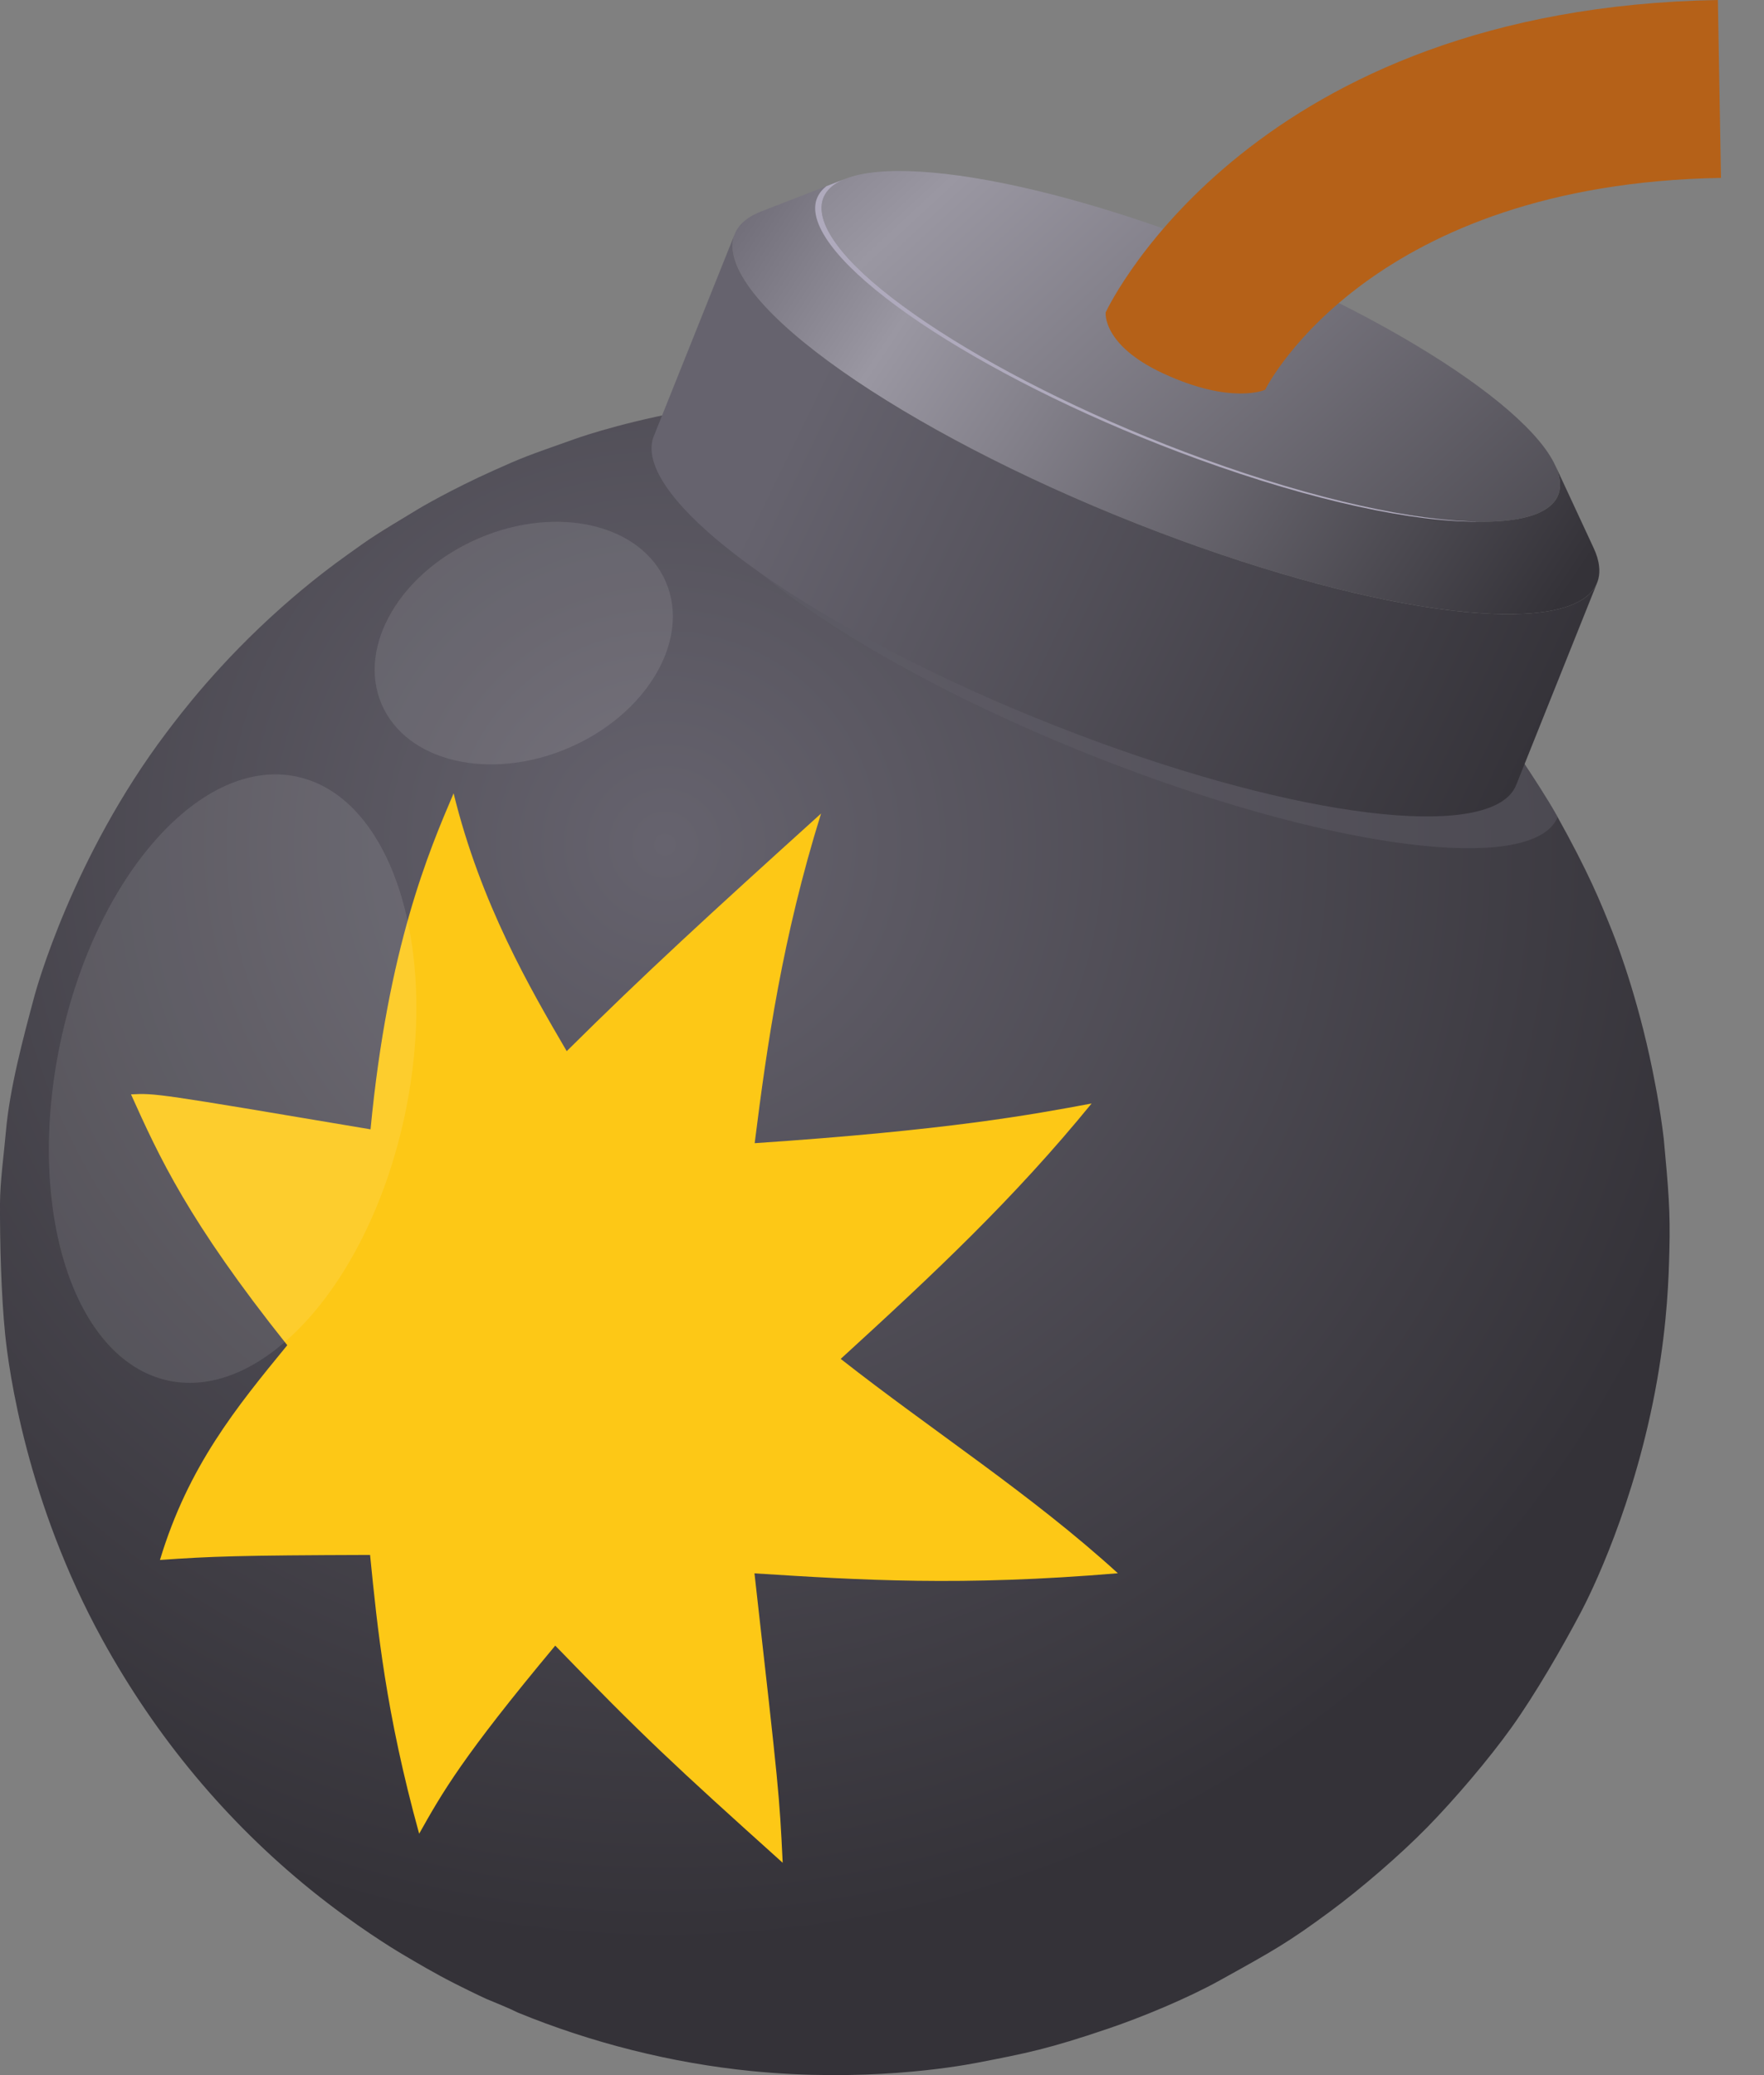 <svg width="34" height="40" viewBox="0 0 34 40" fill="none" xmlns="http://www.w3.org/2000/svg">
<rect x="0" y="0" width="34" height="40" fill="#808080" stroke="none"/>
<path d="M32.068 21.952C32.032 21.647 31.986 21.355 31.936 21.072C31.925 21.012 31.913 20.952 31.902 20.892C31.625 19.41 31.212 18.297 31.071 17.943C30.841 17.37 30.624 16.83 30.007 15.722C29.826 15.397 29.553 14.982 29.348 14.671C29.22 14.478 29.033 14.232 28.898 14.045C29.108 14.324 13.577 7.856 13.577 7.856C12.208 8.081 11.301 8.383 11.056 8.47C10.137 8.795 10.083 8.814 9.525 9.064C8.689 9.438 8.076 9.802 8.071 9.806C7.22 10.32 7.187 10.34 6.703 10.688C6.415 10.894 5.97 11.225 5.43 11.704C4.226 12.773 3.488 13.751 3.209 14.12C1.397 16.52 0.696 19.083 0.666 19.191C0.441 20.03 0.186 20.981 0.113 21.818C0.077 22.233 0.001 22.784 0 23.2C-0.003 23.953 0.023 24.96 0.098 25.709C0.17 26.422 0.516 28.955 1.974 31.607C3.008 33.486 4.36 35.109 5.993 36.431C6.848 37.122 7.607 37.582 7.75 37.666C8.028 37.831 8.374 38.036 8.766 38.235C9.204 38.456 9.361 38.524 9.377 38.532C9.557 38.609 9.802 38.704 9.978 38.793C11.405 39.38 12.961 39.77 14.479 39.921C16.641 40.136 18.362 39.853 18.837 39.761C19.779 39.579 20.208 39.495 21.353 39.106C22.021 38.88 22.895 38.516 23.512 38.173C24.546 37.6 24.824 37.446 25.63 36.851C26.229 36.409 26.985 35.758 27.506 35.226C28.037 34.684 28.696 33.911 29.137 33.294C29.588 32.662 30.109 31.763 30.471 31.076C30.643 30.751 31.518 29.008 31.94 26.604C32.139 25.468 32.163 24.62 32.176 24.113C32.197 23.351 32.157 22.913 32.068 21.952Z" fill="url(#paint0_radial_40000002_1412)"/>
<path opacity="0.4" d="M30.022 15.75C30.017 15.74 30.013 15.732 30.007 15.722C29.826 15.397 29.553 14.981 29.348 14.671C29.22 14.477 29.033 14.232 28.898 14.045C29.092 14.303 15.797 8.779 13.828 7.959L13.403 9.021C13.365 9.117 13.352 9.224 13.366 9.344C13.53 10.752 17.402 13.254 22.013 14.932C26.226 16.467 29.599 16.782 30.022 15.75Z" fill="#625F6A"/>
<path d="M14.542 30.328C16.59 30.458 18.525 30.58 21.546 30.326C19.877 28.804 17.975 27.585 16.204 26.194C18.027 24.528 19.541 23.107 21.04 21.271C19.878 21.488 18.287 21.784 14.546 22.036C14.785 20.131 15.081 18.071 15.825 15.682C13.642 17.656 12.446 18.752 10.923 20.262C10.223 19.064 9.266 17.424 8.743 15.292C8.269 16.402 7.476 18.261 7.142 21.769C2.998 21.071 2.998 21.071 2.525 21.095C3.065 22.293 3.625 23.532 5.537 25.93C4.556 27.128 3.629 28.26 3.083 30.07C4.073 30 4.6 29.981 7.133 29.973C7.275 31.399 7.436 33.017 8.079 35.347C8.524 34.555 8.909 33.871 10.702 31.721C12.38 33.454 12.989 34.022 15.086 35.907C15.02 34.566 15.02 34.566 14.542 30.328Z" fill="#FDC816"/>
<path d="M30.065 9.267C30.206 10.466 27.135 10.279 23.206 8.849C19.277 7.419 15.979 5.286 15.839 4.087C15.698 2.887 18.769 3.074 22.697 4.504C26.626 5.934 29.924 8.067 30.065 9.267Z" fill="url(#paint1_linear_40000002_1412)"/>
<path d="M30.715 10.56C30.469 10.029 30.221 9.498 29.975 8.967C30.023 9.072 30.054 9.173 30.065 9.267C30.206 10.466 27.135 10.279 23.206 8.849C19.277 7.419 15.979 5.286 15.839 4.087C15.804 3.786 15.97 3.572 16.302 3.443C15.757 3.655 15.213 3.866 14.668 4.077C14.279 4.229 14.083 4.479 14.125 4.833C14.29 6.241 18.161 8.743 22.772 10.421C27.382 12.1 30.986 12.319 30.821 10.912C30.809 10.801 30.773 10.684 30.715 10.56Z" fill="url(#paint2_linear_40000002_1412)"/>
<path d="M28.528 10.055C27.278 10.046 25.374 9.638 23.206 8.849C19.277 7.419 15.979 5.286 15.839 4.087C15.804 3.786 15.97 3.572 16.302 3.443C16.177 3.492 16.053 3.54 15.928 3.589C15.77 3.714 15.692 3.878 15.716 4.087C15.857 5.287 19.155 7.419 23.084 8.849C25.324 9.665 27.282 10.074 28.528 10.055Z" fill="#AFAABD"/>
<path d="M12.601 8.409L14.162 4.51C14.123 4.606 14.111 4.713 14.124 4.832C14.29 6.241 18.161 8.743 22.771 10.421C26.991 11.958 30.368 12.272 30.784 11.234C30.263 12.534 29.743 13.834 29.223 15.133C28.806 16.17 25.43 15.857 21.21 14.32C16.599 12.642 12.728 10.14 12.563 8.732C12.55 8.612 12.562 8.505 12.601 8.409Z" fill="url(#paint3_linear_40000002_1412)"/>
<path d="M24.385 7.513C24.385 7.513 23.739 7.811 22.415 7.196C21.237 6.648 21.311 6.021 21.311 6.021C21.425 5.782 24.191 0.158 33.111 0L33.171 3.429C26.465 3.547 24.467 7.351 24.385 7.513Z" fill="#B56118"/>
<path opacity="0.1" d="M7.8 21.505C7.114 24.719 5.075 27.005 3.242 26.612C1.412 26.217 0.482 23.292 1.167 20.079C1.852 16.863 3.893 14.577 5.725 14.971C7.555 15.366 8.485 18.291 7.8 21.505Z" fill="white"/>
<path opacity="0.1" d="M10.951 14.421C9.435 15.066 7.825 14.684 7.352 13.566C6.88 12.447 7.725 11.017 9.239 10.371C10.755 9.726 12.366 10.108 12.838 11.227C13.31 12.345 12.465 13.774 10.951 14.421Z" fill="white"/>
<defs>
<radialGradient id="paint0_radial_40000002_1412" cx="0" cy="0" r="1" gradientUnits="userSpaceOnUse" gradientTransform="translate(12.804 16.218) scale(21.303 21.403)">
<stop stop-color="#66636E"/>
<stop offset="1" stop-color="#343238"/>
</radialGradient>
<linearGradient id="paint1_linear_40000002_1412" x1="15.102" y1="-1.869" x2="31.216" y2="15.511" gradientUnits="userSpaceOnUse">
<stop stop-color="#66636E"/>
<stop offset="0.258" stop-color="#9A97A2"/>
<stop offset="1" stop-color="#343238"/>
</linearGradient>
<linearGradient id="paint2_linear_40000002_1412" x1="14.359" y1="2.215" x2="29.602" y2="12.316" gradientUnits="userSpaceOnUse">
<stop stop-color="#66636E"/>
<stop offset="0.258" stop-color="#9A97A2"/>
<stop offset="1" stop-color="#343238"/>
</linearGradient>
<linearGradient id="paint3_linear_40000002_1412" x1="15.525" y1="7.749" x2="29.775" y2="14.678" gradientUnits="userSpaceOnUse">
<stop stop-color="#66636E"/>
<stop offset="1" stop-color="#343238"/>
</linearGradient>
</defs>
</svg>

